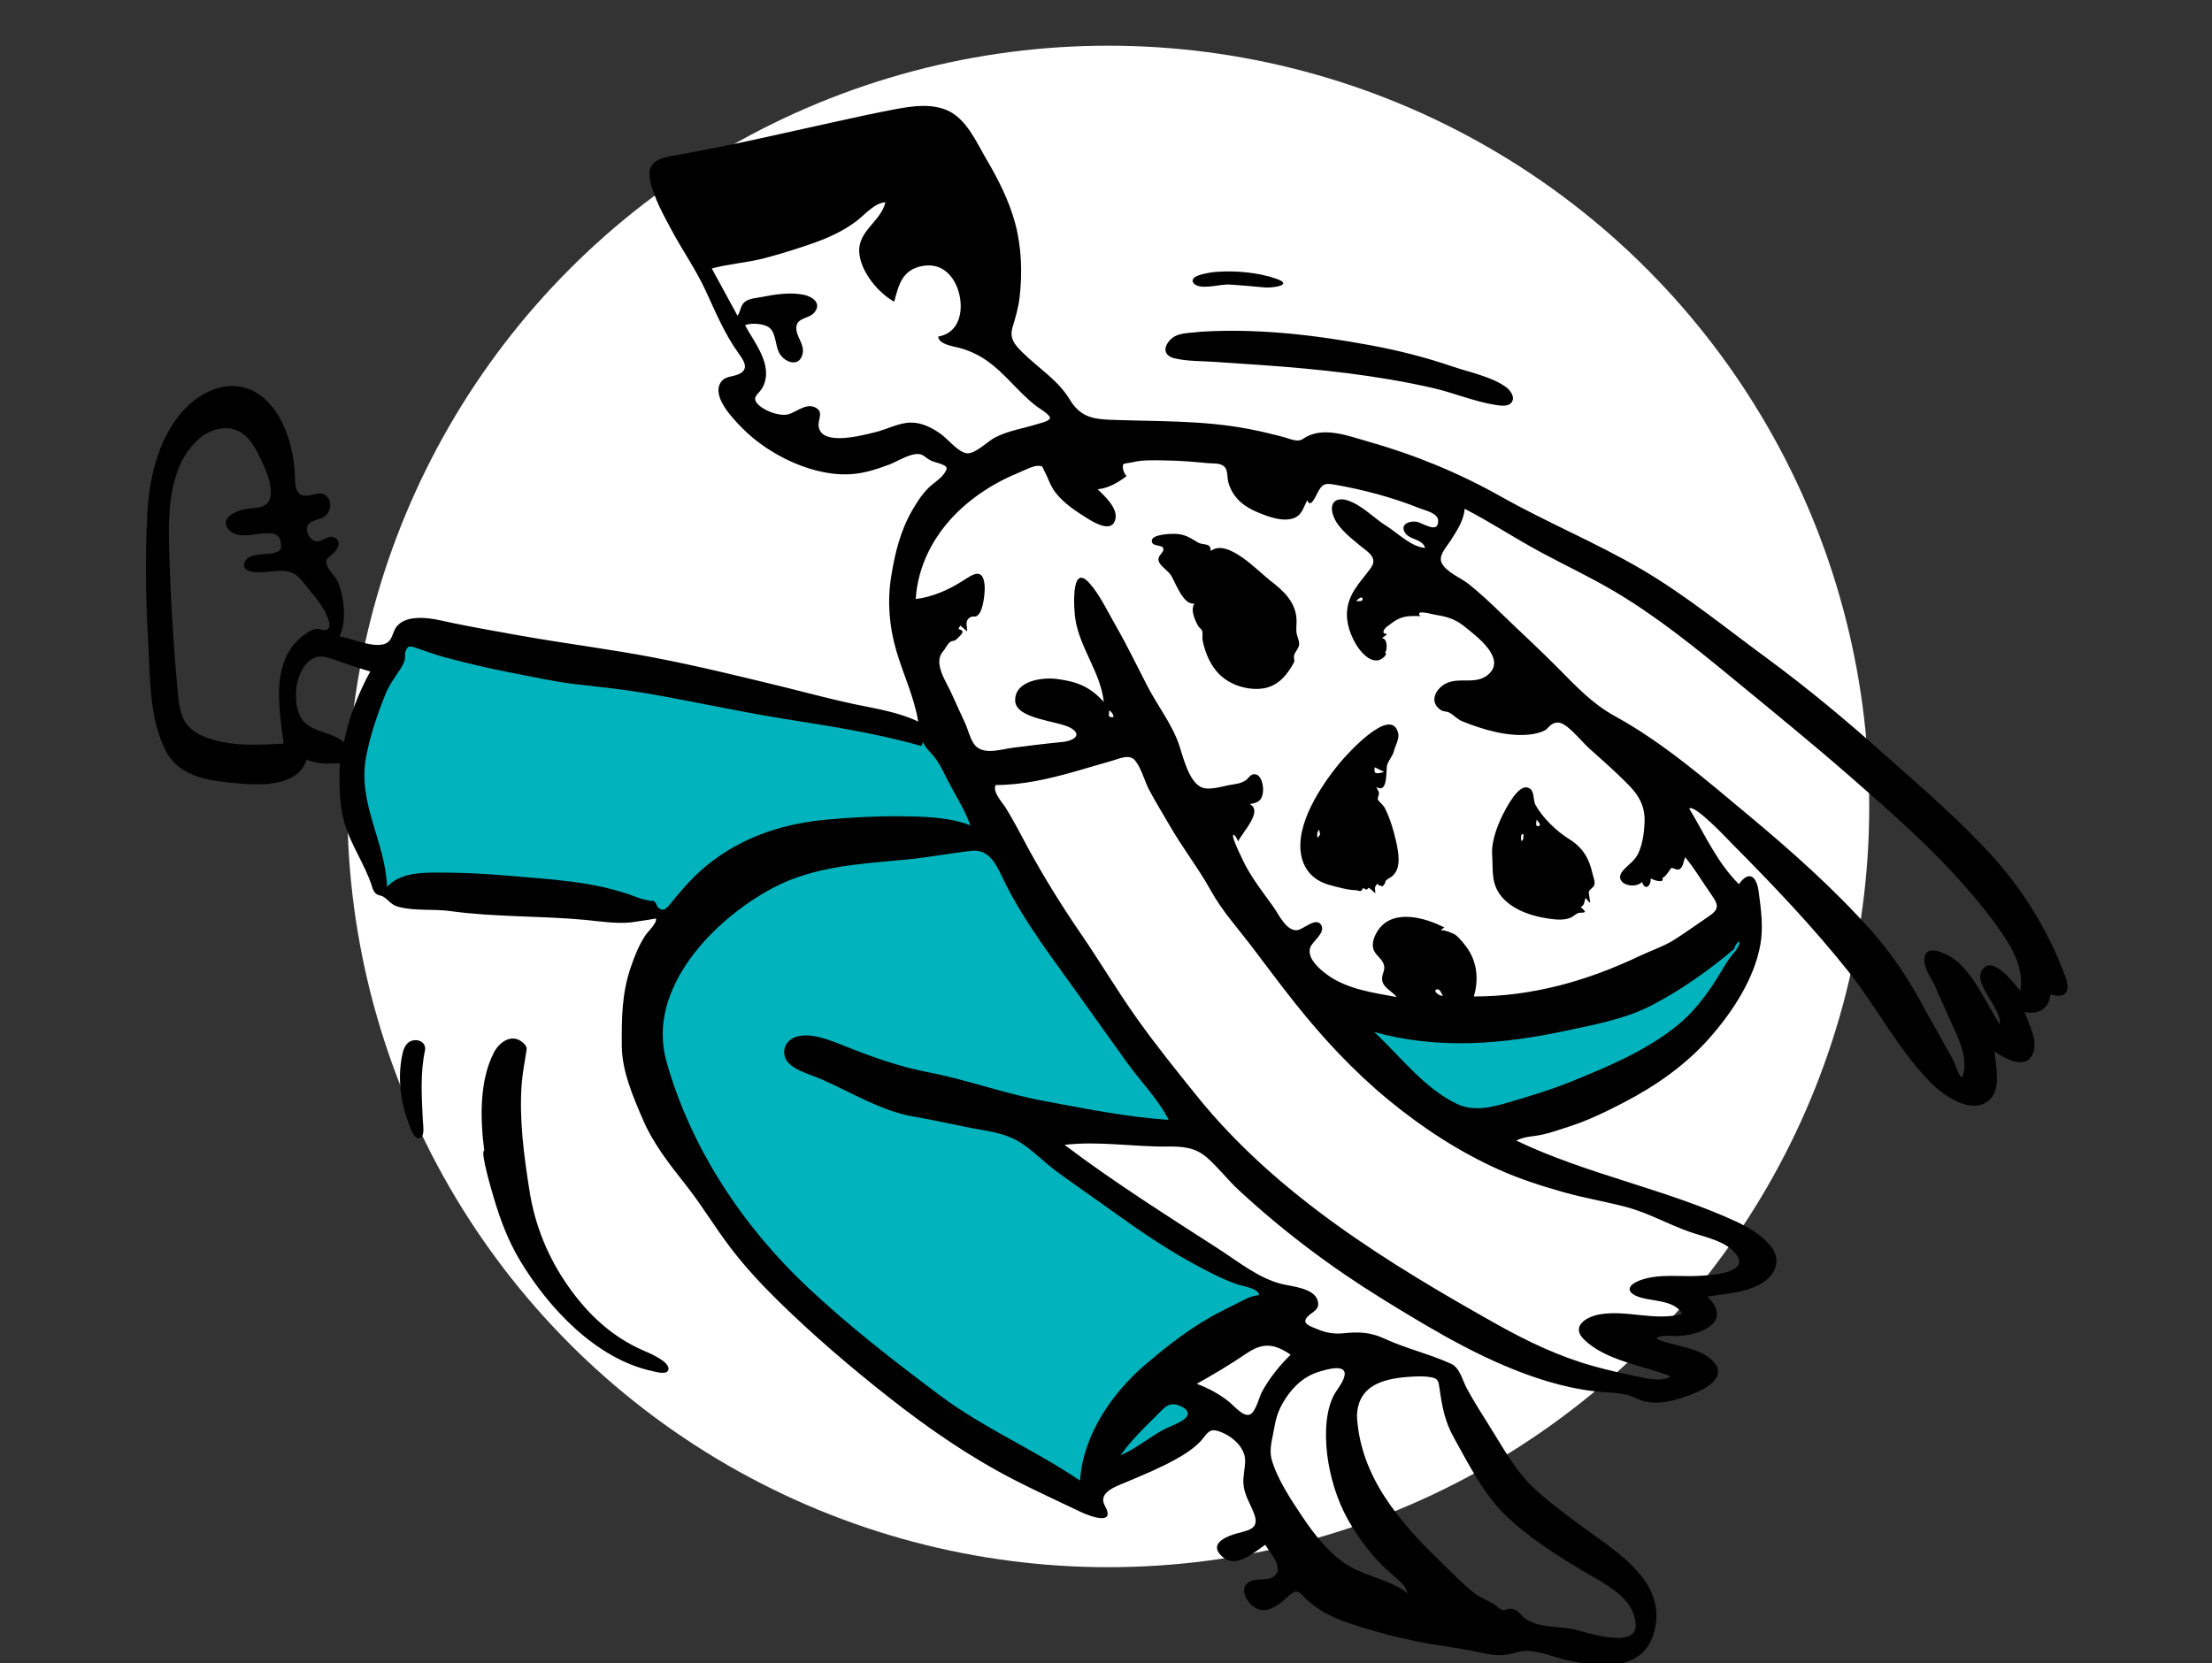 <svg width="484" height="364" viewBox="0 0 484 364" fill="none" xmlns="http://www.w3.org/2000/svg">
<rect x="0" y="0" width="484" height="364" fill="#333333" stroke="none"/>
<circle r="166.5" transform="matrix(-1 0 0 1 242.5 176.5)" fill="white"/>
<g clip-path="url(#clip0_1201:1185)">
<path fill-rule="evenodd" clip-rule="evenodd" d="M87.726 140.128C88.614 138.754 88.609 139.049 90.201 139.333C96.735 140.501 103.269 141.669 109.803 142.837C131.917 146.79 154.032 150.743 176.146 154.696C183.943 156.09 191.741 157.483 199.537 158.877C200.676 159.081 202.91 159.031 203.913 159.659C204.428 159.982 204.813 160.937 205.146 161.455C206.59 163.699 208.034 165.943 209.477 168.187C217.582 180.783 225.927 193.221 234.198 205.707C243.396 219.589 252.593 233.472 261.791 247.355L223.097 246.851C225.486 248.413 227.875 249.976 230.265 251.538C247.138 262.574 264.013 273.609 280.887 284.644L256.766 300.769L265.309 309.839C262.645 311.359 259.98 312.879 257.317 314.398C252.432 317.185 247.548 319.972 242.664 322.759C240.933 323.746 239.202 324.734 237.47 325.722C237.063 325.954 236.487 326.44 236.059 326.401C235.417 326.343 234.257 325.23 233.735 324.89C232.084 323.813 230.436 322.733 228.789 321.649C223.723 318.315 218.675 314.954 213.647 311.562C201.32 303.246 189.02 294.83 177.219 285.773C171.767 281.589 166.706 277.251 162.446 271.808C157.76 265.818 153.889 259.204 150.487 252.411C147.621 246.692 145.085 240.805 142.835 234.817C142.062 232.759 140.147 229.464 140.182 227.203C140.201 225.987 141.254 224.239 141.661 223.114C142.628 220.448 143.596 217.781 144.563 215.115C145.059 213.747 146.033 212.048 146.203 210.591C146.409 208.831 145.558 206.424 145.284 204.686C145.152 203.841 145.17 201.46 144.53 200.982C144.105 200.664 142.501 200.825 141.99 200.786C137.84 200.466 133.691 200.146 129.542 199.826C118.415 198.968 107.289 198.109 96.163 197.251C93.101 197.015 89.66 197.179 86.654 196.518C84.383 196.018 82.963 194.192 82.284 192.057C80.247 185.645 78.32 179.131 77.079 172.511C75.879 166.112 77.038 161.134 79.655 155.213C81.945 150.031 84.65 144.892 87.726 140.128ZM382.899 201.499C380.7 209.901 377.627 220.412 371.134 226.5C368.665 228.815 365.371 230.327 362.368 231.798C357.952 233.96 353.423 235.894 348.864 237.732C340.817 240.975 332.364 244.568 323.79 246.142C321.41 246.578 320.198 246.15 318.217 244.718C314.889 242.312 311.88 239.422 308.905 236.602C304.136 232.082 299.497 227.415 294.957 222.663C312.155 222.621 329.888 221.833 346.717 218.128C359.537 215.306 372.411 209.49 382.899 201.499Z" fill="#00B3BC"/>
<path fill-rule="evenodd" clip-rule="evenodd" d="M207.338 24.184C211.482 26.036 213.669 31.16 215.844 34.865C218.455 39.312 220.821 43.968 222.154 48.975C223.521 54.105 223.711 59.73 223.104 64.994C222.838 67.31 222.213 69.418 221.553 71.634C220.847 74.002 221.946 75.356 223.621 77.026C227.101 80.495 231.482 83.157 234.064 87.431C236.251 91.052 238.795 91.722 242.919 91.877C253.162 92.263 263.2 91.945 273.348 93.909C275.925 94.408 278.485 95.019 281.02 95.701C281.852 95.924 282.723 96.316 283.581 96.394C284.819 96.507 285.03 96.014 285.954 95.537C290.02 93.438 295.181 95.454 299.246 96.605C309.506 99.512 319.186 103.469 328.486 108.713C338.528 114.374 349.233 118.77 359.182 124.6C368.794 130.232 377.429 137.32 386.394 143.895C395.511 150.583 404.158 157.819 412.589 165.353C420.738 172.635 429.163 179.783 436.452 187.953C443.097 195.403 448.347 204.221 451.869 213.593C453.044 216.72 452.32 218.691 448.646 217.659C448.321 220.823 445.968 222.145 442.986 221.469C443.902 224.123 445.994 227.719 444.797 230.576C443.206 234.374 438.647 231.609 436.412 230.129C436.655 233.182 437.95 238.139 435.435 240.603C431.538 244.421 424.961 239.555 422.201 236.702C415.167 229.431 410.669 220.435 404.425 212.591C396.686 202.87 387.967 193.704 379.217 184.903C378.527 184.208 370.739 175.829 369.623 176.968C373.021 182.61 375.736 188.821 380.487 193.508C382.743 190.332 384.376 191.897 384.8 195.087C385.309 198.92 385.875 202.958 385.17 206.8C383.784 214.363 379.023 221.555 374.021 227.219C368.788 233.142 362.29 237.653 355.32 241.283C351.373 243.339 347.415 245.265 343.171 246.614C341.27 247.219 339.365 247.92 337.413 248.339C335.535 248.743 333.505 248.715 331.767 249.628C347.333 257.08 364.554 260.22 380.157 267.479C383.923 269.231 391.485 273.786 387.664 278.905C384.708 282.866 377.99 283.006 373.581 283.796C376.825 286.866 376.341 289.717 372.078 291.388C370.365 292.059 368.579 292.371 366.752 292.419C365.512 292.451 363.369 292.009 362.367 292.986C366.233 294.762 371.503 294.655 374.681 297.775C377.922 300.959 374.051 303.52 371.153 304.748C367.343 306.363 362.103 308.066 358.227 306.119C355.163 304.58 352.334 304.914 348.946 304.509C345.452 304.092 341.999 303.342 338.629 302.334C325.797 298.494 313.982 291.389 302.65 284.4C291.328 277.417 280.77 269.484 271.006 260.432C268.597 258.198 266.591 255.541 264.129 253.379C261.538 251.103 258.826 250.899 255.511 250.937C247.976 251.022 240.455 249.678 232.924 250.564C243.749 258.745 255.187 265.951 266.575 273.299C270.907 276.095 275.462 279.824 280.556 281.043C282.791 281.578 287.586 281.932 288.328 284.695C288.871 286.711 287.151 287.05 286.121 288.144C284.629 289.728 286.73 290.258 288.27 290.915C290.21 291.741 291.981 292.008 294.095 291.789C297.33 291.454 299.868 291.566 302.883 292.955C307.62 295.138 312.706 296.313 317.455 298.448C319.422 299.333 319.939 301.968 320.889 303.758C322.381 306.57 324.106 309.248 325.798 311.941C328.989 317.018 331.742 322.241 336.269 326.291C340.237 329.841 344.654 332.985 348.964 336.105C355.693 340.981 364.254 347.008 362.091 356.571C359.953 366.024 350.182 365.008 342.736 363.32C339.603 362.609 335.32 360.622 332.161 361.556C329.435 362.362 327.557 362.482 324.729 361.839C321.45 361.092 318.149 360.606 314.827 360.091C307.863 359.011 300.841 357.23 294.186 354.895C290.994 353.775 288.328 352.28 285.814 349.991C285.067 349.312 284.524 348.348 283.531 348.356C282.686 348.363 281.38 349.866 280.727 350.387C278.665 352.034 276.384 353.409 274.03 351.45C272.528 350.2 271.19 347.479 273.363 346.191C275.029 345.203 278.071 346.335 279.266 344.467C280.517 342.512 277.721 339.676 276.845 338.086C274.203 339.885 270.314 343.522 267.25 340.512C264.795 338.1 267.526 336.637 269.79 335.866C272.589 334.911 275.827 335.034 274.401 331.281C273.59 329.15 272.294 327.241 272.085 324.915C271.927 323.146 272.436 321.445 272.448 319.691C272.47 316.555 269.108 313.855 266.18 313.112C264.391 312.658 263.86 314.19 262.762 315.365C261.147 317.091 259.085 318.383 257.029 319.51C253.656 321.357 250.116 322.823 246.581 324.314C244.239 325.302 240.099 326.596 241.771 329.589C244.218 333.971 238.482 331.874 236.414 330.879C231.603 328.566 226.745 326.358 221.994 323.919C212.251 318.915 203.286 312.735 194.679 305.972C186.231 299.332 177.982 292.279 170.306 284.749C166.588 281.1 163.034 277.264 159.868 273.12C156.467 268.67 153.604 263.844 150.139 259.438C146.544 254.865 142.99 250.428 140.674 245.034C138.529 240.036 136.093 234.456 136.054 228.965C136.011 222.899 136.036 217.45 138.036 211.631C138.871 209.203 139.873 206.674 141.328 204.552C141.746 203.941 143.941 201.855 143.491 201.023C143.517 201.07 138.504 201.838 137.98 201.887C134.653 202.206 131.306 201.634 127.991 201.324C118.19 200.407 108.296 200.751 98.531 199.401C94.85 198.892 90.855 199.427 87.262 198.489C85.564 198.047 85.146 197.072 83.899 196.274C83.329 195.91 82.721 196.03 82.191 195.524C81.571 194.931 81.436 194.076 81.162 193.303C79.696 189.176 77.226 185.491 75.775 181.356C74.143 176.705 74.217 171.885 74.336 167.024C71.912 167.217 69.367 167.233 67.093 166.25C65.257 172.033 57.353 171.929 52.494 171.49C46.426 170.942 39.312 170.369 36.236 164.262C32.622 157.085 32.861 148.372 32.424 140.539C31.91 131.341 31.764 122.004 32.215 112.8C32.598 104.971 34.377 96.845 39.425 90.631C43.879 85.149 51.584 81.941 57.645 87.057C62.2 90.903 64.189 97.829 64.487 103.597C64.639 106.532 64.502 109.169 68.106 108.355C69.491 108.042 70.75 107.536 71.772 108.961C72.673 110.216 72.26 112.031 71.119 112.97C70.085 113.821 68.074 113.677 67.366 114.943C66.664 116.198 67.774 118.209 69.104 118.464C70.618 118.755 71.784 116.804 73.308 117.709C74.705 118.539 73.976 120.09 73.039 120.998C71.932 122.073 70.865 122.297 71.657 123.999C72.264 125.305 73.479 126.174 74.024 127.558C75.37 130.973 75.814 135.88 74.318 139.315C76.915 139.605 83.194 142.685 85.237 140.193C85.978 139.289 86.066 137.961 86.867 137.039C87.809 135.954 89.127 135.492 90.521 135.317C93.503 134.943 96.553 135.853 99.449 136.439C104.25 137.412 109.08 138.263 113.902 139.122C123.606 140.851 133.399 142.055 143.078 143.912C152.736 145.766 162.295 148.11 171.847 150.445C176.856 151.669 181.842 153.044 186.889 154.104C191.605 155.095 196.52 155.825 200.909 157.92C200.041 152.537 197.62 147.59 196.11 142.387C194.557 137.035 194.121 131.693 194.997 126.182C195.801 121.132 196.991 116.224 199.56 111.762C200.599 109.957 201.742 108.16 203.239 106.705C204.303 105.67 205.801 104.809 206.642 103.575C207.472 102.357 207.295 102.074 205.801 101.513C204.97 101.201 204.216 101.107 203.429 100.669C202.705 100.267 202.081 99.537 201.23 99.398C199.266 99.076 196.395 100.985 194.596 101.664C192.141 102.591 189.603 103.426 186.982 103.708C178.38 104.634 168.177 99.63 162.28 93.568C160.311 91.545 155.794 86.893 157.63 83.808C158.599 82.179 160.331 82.566 161.785 81.826C164.063 80.668 162.619 78.746 161.528 77.221C158.557 73.065 156.564 68.31 154.436 63.687C152.27 58.981 149.301 54.775 146.867 50.22C145.12 46.951 143.094 43.295 142.291 39.658C141.311 35.216 144.309 34.589 147.974 33.952C159.567 31.938 170.982 29.233 182.471 26.714C187.051 25.71 191.653 24.69 196.263 23.834C199.855 23.166 203.888 22.643 207.338 24.184ZM309.095 301.29C303.116 301.599 297.101 302.93 296.909 309.925C297.635 323.199 306.243 333.121 315.338 341.926C317.632 344.147 319.878 346.501 322.37 348.503C323.836 349.681 325.435 350.22 327.022 351.153C327.41 351.382 328.082 352.148 328.444 352.265C329.301 352.543 329.375 352.23 330.211 352.142C332.035 351.949 332.371 353.223 333.757 354.265C336.387 356.242 341.107 355.953 344.195 356.571C347.047 357.142 358.398 361.265 357.888 355.326C357.389 349.523 351.217 346.704 346.868 344.112C340.806 340.5 334.557 336.591 329.453 331.668C324.6 326.987 321.432 320.583 318.174 314.753C316.142 311.121 315.58 308.04 314.994 303.981C314.745 302.264 314.72 301.702 313.045 301.412C311.749 301.188 310.402 301.223 309.095 301.29ZM288.294 300.326C284.84 301.448 282.232 304.226 280.513 307.367C279.633 308.975 279.128 310.597 278.837 312.395C278.467 314.683 277.615 317.127 278.252 319.427C279.409 323.602 282.445 328.161 284.829 331.743C287.51 335.772 290.992 340.294 295.222 342.763C299.294 345.141 304.212 345.774 307.988 348.709C307.65 347.095 306.141 345.904 304.957 344.898C303.23 343.431 301.72 341.974 300.253 340.228C297.009 336.366 294.312 332.183 292.584 327.419C290.91 322.802 289.951 317.606 290.165 312.684C290.266 310.342 290.668 307.854 291.676 305.717C292.349 304.289 293.544 303.075 294.06 301.573C295.241 298.13 290.017 299.766 288.294 300.326ZM212.558 186.217C207.736 186.766 202.956 187.695 198.099 188.145C188.28 189.054 178.089 189.592 169.191 194.295C156.244 201.139 141.335 216.326 145.825 232.324C151.129 251.222 162.468 268.311 176.665 281.684C185.729 290.221 195.655 297.914 205.612 305.367C215.243 312.576 226.385 317.305 236.314 324.045C236.987 314.113 243.21 305.006 250.569 298.687C254.523 295.292 258.673 292.04 263.108 289.298C265.286 287.951 267.542 286.812 269.84 285.687C271.583 284.833 273.51 283.563 275.503 283.467C275.471 282.003 271.808 281.462 270.797 281.118C267.31 279.929 263.963 278.107 260.733 276.343C253.7 272.501 247.202 267.812 240.694 263.154C237.513 260.878 234.282 258.669 231.135 256.344C228.302 254.251 225.789 251.528 222.745 249.745C219.612 247.912 215.91 247.529 212.415 246.853C208.217 246.041 204.087 245.077 199.868 244.364C192.825 243.174 186.176 239.015 179.682 236.18C177.499 235.227 174.168 234.4 172.502 232.595C170.991 230.96 171.386 228.435 173.322 227.314C176.651 225.387 182.199 227.9 185.347 229.144C191.17 231.444 196.953 233.503 203.133 234.682C211.597 236.296 219.641 239.318 228.117 240.9C237.258 242.605 246.419 244.472 255.712 245.1C253.435 240.576 249.66 236.817 246.72 232.724C243.347 228.029 239.978 223.331 236.634 218.615C230.74 210.301 224.167 201.947 219.687 192.757C218.151 189.607 216.639 185.752 212.558 186.217ZM256.329 307.359C254.988 307.574 253.974 308.92 253.062 309.809C250.239 312.561 247.475 315.286 245.176 318.514C248.733 317.007 251.634 314.381 255.063 312.655C256.299 312.033 260.663 310.646 259.784 308.913C259.289 307.939 257.317 307.201 256.329 307.359ZM272.654 296.274C269.171 298.657 265.545 300.788 261.873 302.86C264.448 303.842 267.021 305.196 269.135 306.976C270.102 307.789 272.089 310.171 273.487 309.573C274.787 309.016 275.493 305.792 276.122 304.629C277.733 301.65 279.986 298.836 282.409 296.487C278.769 294.044 276.33 293.759 272.654 296.274ZM243.256 166.525C240.468 167.303 237.702 168.153 234.917 168.937C229.355 170.503 223.672 171.811 217.864 171.811C217.074 173.27 219.338 175.648 220.033 176.76C221.859 179.68 223.418 182.812 225.073 185.835C228.582 192.243 232.411 198.402 236.541 204.424C240.714 210.508 244.483 216.88 248.757 222.891C252.893 228.709 257.443 234.361 261.923 239.916C279.38 261.559 303.71 276.485 327.622 289.893C334.325 293.651 341.308 296.962 348.731 299.015C351.796 299.862 354.922 300.58 358.04 301.211C360.135 301.635 363.621 302.585 365.55 301.226C359.493 298.819 351.556 297.891 346.664 293.235C343.635 290.352 346.957 288.201 350.045 287.665C356.02 286.629 362.213 289.239 368.079 287.545C366.511 284.661 362.005 284.799 359.263 284.058C355.797 283.122 355.669 281.366 358.969 280.171C363.03 278.701 367.712 279.499 371.945 279.228C374.011 279.096 382.669 278.75 380.054 274.77C377.996 271.64 372.985 270.762 369.706 269.607C365.105 267.987 360.635 265.458 355.949 264.203C351.366 262.975 346.696 262.221 342.112 260.924C337.329 259.571 332.619 258.067 328.073 256.037C319.309 252.123 311.184 246.809 303.782 240.708C296.156 234.422 289.471 227.217 283.319 219.491C280.082 215.427 277.002 211.244 273.854 207.112C270.813 203.122 267.374 199.319 264.939 194.915C262.247 190.043 258.758 185.596 255.97 180.741C254.46 178.111 252.834 175.53 251.426 172.843C250.425 170.932 249.743 168.13 248.389 166.47C247.116 164.909 244.891 166.069 243.256 166.525ZM114.498 228.261C115.432 229.117 115.277 229.47 115.097 230.558C114.729 232.786 114.322 234.973 114.151 237.234C113.565 244.967 114.653 252.986 115.854 260.624C117.054 268.245 119.937 275.285 124.381 281.588C128.687 287.695 133.884 292.56 140.731 295.557C141.906 296.071 146.561 297.959 146.26 299.701C146.034 301.01 143.617 300.27 142.748 300.083C130.441 297.438 120.011 286.278 113.791 275.889C111.216 271.589 109.56 267.217 108.138 262.463C107.93 261.769 104.949 251.934 105.956 251.811C105.087 245.001 104.827 236.72 108.037 230.417C109.236 228.063 112.045 226.015 114.498 228.261ZM93.026 229.726C91.903 234.86 92.274 240.098 92.522 245.299C92.567 246.245 93.106 249.165 91.544 249.11C90.44 249.07 89.56 246.243 89.289 245.518C87.649 241.118 87.066 236.162 87.885 231.524C88.144 230.056 88.535 228.275 90.145 227.765C91.546 227.321 93.15 228.113 93.026 229.726ZM380.629 206.024C379.937 206.36 379.632 206.998 379.425 207.698C374.011 212.326 367.642 216.805 361.311 220.071C355.656 222.987 349.107 224.217 342.934 225.536C328.818 228.554 314.762 229.773 300.683 225.867C306.436 231.191 311.653 238.264 318.906 241.655C322.51 243.34 326.498 242.324 330.132 241.257C334.589 239.947 339.074 238.609 343.389 236.873C351.54 233.592 360.259 229.962 367.113 224.339C370.152 221.846 372.629 218.765 374.809 215.509C376.058 213.644 377.115 211.65 378.379 209.798C379.107 208.731 380.702 207.416 380.629 206.024ZM320.481 111.36C320.274 113.993 318.727 116.204 317.364 118.366C316.436 119.836 314.629 121.609 315.486 123.276C316.503 125.255 319.746 126.519 321.426 127.873C323.914 129.877 326.245 132.066 328.536 134.291C332.646 138.283 336.903 142.153 340.925 146.231C344.748 150.105 348.457 154.052 353.278 156.694C363.863 162.493 373.183 170.596 382.432 178.302C391.862 186.157 401.177 194.414 409.36 203.591C413.739 208.502 417.378 213.892 420.5 219.678C422.105 222.654 423.825 225.565 425.433 228.541C426.145 229.857 426.948 231.136 427.596 232.486C428.077 233.489 428.39 235.114 429.278 235.857C431.037 231.944 428.293 226.769 426.703 223.244C425.616 220.835 424.549 218.416 423.476 216C422.723 214.305 421.158 212.259 421.072 210.368C420.863 205.77 426.768 209.078 428.387 210.552C432.395 214.2 434.706 219.685 437.543 224.211C438.21 220.608 431.056 215.043 434.018 211.902C436.367 209.411 440.698 215.246 442.013 216.827C442.914 212.371 440.603 208.012 438.188 204.446C435.497 200.471 432.387 196.692 429.199 193.112C421.748 184.746 413.233 177.299 404.809 169.943C396.429 162.626 387.801 155.606 379.209 148.54C370.866 141.68 362.398 134.819 353.072 129.327C347.843 126.247 342.359 123.671 337.021 120.796C331.431 117.785 326.132 114.26 320.481 111.36ZM247.599 101.21C247.356 101.271 245.945 101.441 245.84 101.566C245.38 102.109 245.993 103.866 246.535 104.181C244.664 105.583 242.563 106.86 240.185 107.078C241.681 108.55 244.523 111.125 244.081 113.499C243.472 116.765 239.559 114.474 237.974 113.486C235.431 111.899 232.832 110.216 230.969 107.824C229.787 106.305 229.385 104.695 228.5 103.06C228.019 102.172 228.299 102.011 227.234 101.95C226.018 101.881 223.938 103.037 222.811 103.497C221.07 104.207 219.372 105.027 217.735 105.953C214.715 107.663 211.888 109.738 209.411 112.175C204.282 117.22 200.809 123.848 200.368 131.106C204.008 130.673 207.569 129.1 210.636 127.136C212.82 125.739 215.049 124.096 215.434 128.04C215.584 129.577 215.155 133.155 214.235 134.343C213.377 135.453 213.006 134.553 212.114 135.219C211.084 135.99 211.628 137.1 211.628 138.182C211.131 137.764 210.634 137.346 210.138 136.928C209.24 138.105 210.257 137.475 210.596 138.187C210.794 138.602 209.44 139.797 209.17 140.009C208.61 140.447 208.301 140.084 207.661 140.714C207.25 141.119 206.807 142.028 206.361 142.534C204.057 145.149 207.108 149.245 208.315 152.017C209.208 154.07 210.182 156.082 211.111 158.118C211.792 159.607 212.159 161.375 213.063 162.748C214.856 165.473 218.964 163.984 221.646 163.65C225.284 163.197 228.856 162.734 232.498 162.391C234.633 162.19 237.045 160.944 234.304 159.332C231.583 157.733 222.184 157.43 222.124 153.315C222.059 148.941 228.12 148.214 231.159 148.59C235.605 149.139 238.478 150.265 241.519 153.629C240.837 147.213 236.298 141.906 235.285 135.469C235.009 133.72 234.163 122.943 238.354 127.599C240.598 130.093 242.376 133.867 244.035 136.751C246.545 141.117 248.733 145.653 251.038 150.129C253.237 154.4 256.459 158.504 257.999 163.047C258.866 165.603 260.076 170.975 262.826 172.279C264.589 173.115 267.564 172.021 269.384 171.754C270.509 171.59 271.606 171.428 272.571 170.777C273.07 170.44 273.564 169.566 274.194 169.469C276.012 169.187 276.48 171.97 276.357 173.252C276.166 175.228 275.261 175.741 273.423 175.97C276.521 177.493 271.747 182.255 270.909 184.153C270.866 184.056 270.322 182.722 269.918 182.723C269.115 182.726 272.378 189.168 272.624 189.616C274.336 192.726 276.485 195.522 278.564 198.388C279.759 200.035 281.479 203.932 283.91 203.563C285.256 203.36 288.053 200.58 289.111 202.486C290.065 204.205 287.117 206.049 286.674 207.415C285.929 209.708 288.729 212.118 290.379 213.32C294.752 216.505 300.422 217.257 305.597 218.218C304.608 216.881 302.454 216.153 302.411 214.239C302.382 212.937 303.3 212.227 302.68 210.81C302.169 209.644 300.889 208.966 300.508 207.716C300.088 206.337 300.751 204.771 301.506 203.632C304.709 198.804 311.863 200.813 316.058 203.007C315.748 203.143 315.491 203.341 315.287 203.599L315.238 203.665L315.249 203.657C315.787 203.327 318.121 204.362 318.412 204.573C319.331 205.237 320.571 206.785 321.205 207.744C323.249 210.831 323.541 214.594 322.48 218.094C335.272 218.094 347.324 214.675 358.772 209.225C361.387 207.981 363.955 207.184 366.432 205.618C368.977 204.01 371.395 202.225 373.894 200.551C376.241 198.978 376.029 198.034 374.457 195.798C372.542 193.077 370.855 190.176 368.73 187.61C368.404 188.321 368.277 189.743 367.579 190.18C366.808 190.663 366.101 189.704 365.581 190.067C365.627 190.035 363.985 192.593 363.721 191.956C364.405 193.604 361.665 192.551 361.18 192.246C361.293 193.791 360.013 195.12 359.293 193.055C357.34 194.848 352.708 193.207 355.206 190.443C356.44 189.079 357.782 188.353 358.557 186.572C359.425 184.579 359.728 182.322 359.837 180.167C360.094 175.086 357.353 172.714 353.915 169.419C351.996 167.579 349.992 165.833 348.018 164.055C346.282 162.491 344.781 160.555 342.959 159.106C341.651 158.066 340.608 157.766 339.338 158.67C338.815 159.042 338.645 159.515 337.973 159.874C337.112 160.334 335.834 160.619 334.873 160.739C330.043 161.342 324.453 159.682 320.026 157.893C318.814 157.403 318.234 156.606 317.185 156C316.521 155.616 315.956 155.848 315.252 155.39C313.412 154.194 313.504 152.273 314.842 150.777C317.976 147.273 322.478 150.425 325.681 147.595C329.672 144.069 323.018 139.193 320.33 137.035C318.179 135.307 316.331 134.933 313.702 134.479C313.151 134.384 309.499 133.327 310.776 134.847C307.939 134.773 306.543 134.785 304.259 136.561C303.659 137.027 302.862 137.467 302.697 138.262C302.611 138.681 303.472 138.765 303.474 138.761C303.358 139.043 302.491 139.554 302.366 139.644C303.827 139.818 303.448 142.694 303.071 142.71L303.049 142.708L303.091 142.745C303.73 143.351 302.29 144.284 301.801 144.441C300.415 144.886 299.099 143.919 298.172 142.953C296.097 140.79 294.59 137.112 294.723 134.115C294.909 129.908 297.664 127.469 299.937 124.316C301.638 121.956 299.11 120.702 297.352 119.221C295.199 117.411 292.271 115.184 291.563 112.3C290.918 109.673 292.706 108.774 294.996 109.564C298.092 110.631 300.597 113.378 303.34 115.097C305.775 116.622 308.848 119.737 311.823 119.914C311.277 117.967 308.574 118.173 307.529 116.727C306.148 114.815 308.293 113.963 309.916 114.183C311.176 114.352 314.771 117.027 314.677 113.943C314.627 112.291 311.879 111.738 310.682 111.26C304.602 108.833 298.374 107.178 291.926 106.053C289.836 105.69 289.302 105.945 288.292 107.837C287.949 108.479 286.717 111.435 286.041 109.476C285.158 111.081 284.901 112.793 282.98 113.439C280.536 114.26 277.393 113.044 275.142 112.101C273.209 111.292 271.372 110.157 270.132 108.427C269.515 107.567 269.065 106.612 268.774 105.594C268.526 104.73 268.644 103.313 268.196 102.528C267.449 101.215 265.668 101.499 264.292 101.368C261.222 101.075 258.19 100.81 255.104 100.774C252.539 100.744 250.091 100.588 247.599 101.21ZM314.354 216.55C313.372 216.902 315.116 218.081 315.693 217.942C315.456 217.56 315.064 216.295 314.354 216.55ZM315.238 203.665L315.211 203.685C315.177 203.716 315.154 203.756 315.144 203.804C315.167 203.768 315.19 203.733 315.213 203.699L315.238 203.665ZM334.88 172.709C335.769 173.457 335.41 175.191 336.019 176.257C337.647 179.109 340.583 181.922 343.349 183.645C346.327 185.5 347.737 187.907 348.467 191.267C348.618 191.961 349.073 192.925 348.851 193.644C348.643 194.316 347.891 194.539 347.66 195.138C347.554 195.412 347.997 197.529 347.943 197.536C347.686 197.567 346.937 196.501 346.941 196.507C346.644 197.246 346.747 198.085 345.947 198.481L345.849 198.524L345.862 198.534C346.061 198.689 346.972 199.447 346.755 199.613C346.452 199.845 345.711 199.686 345.333 199.821C344.737 200.035 344.306 200.568 343.732 200.815C342.193 201.48 340.418 201.275 338.794 201.041C335.372 200.548 331.521 199.32 329.047 196.778C326.05 193.699 326.761 190.508 326.491 187.054C326.187 183.179 328.975 177.305 331.214 174.3C331.978 173.274 333.509 171.556 334.88 172.709ZM88.718 142.559C88.524 143.018 88.717 143.733 88.603 144.236C88.374 145.256 87.784 146.149 87.216 147.005C86.154 148.608 85.084 150.076 84.359 151.884C82.579 156.322 80.927 161.105 80.075 165.811C78.246 175.913 84.353 184.245 84.685 194.084C87.49 191.123 91.755 190.982 95.555 190.973C100.612 190.962 105.622 191.175 110.66 191.619C120.297 192.469 130.149 192.814 139.283 196.346C140.288 196.735 141.043 196.903 142.052 197.115C143.161 197.349 142.574 196.828 143.385 197.486C143.603 197.664 143.69 198.303 143.918 198.527C145.098 199.685 145.805 198.898 146.804 197.657C149.554 194.239 152.298 191.133 155.835 188.476C163.372 182.817 171.813 180.204 181.103 179.362C186.428 178.88 191.627 178.602 196.975 178.654C202.081 178.703 207.472 178.797 212.309 180.629C211.106 177.176 209.051 174.082 207.395 170.843C206.59 169.271 205.844 167.617 204.821 166.17C203.922 164.898 202.564 163.858 201.942 162.405C201.831 162.697 201.72 162.989 201.608 163.28C191.785 160.459 181.656 158.939 171.585 157.325C161.469 155.704 151.478 153.458 141.383 151.73C136.315 150.862 131.228 150.341 126.123 149.759C121.209 149.2 116.471 148.106 111.626 147.176C106.718 146.234 101.942 145.094 97.117 143.797C95.094 143.253 93.179 142.503 91.21 141.848C89.64 141.326 89.283 141.215 88.718 142.559ZM305.936 160.47C306.23 161.678 305.292 163.236 304.991 164.383C304.651 165.683 303.911 166.204 303.526 167.387C303.191 168.414 303.795 173.861 301.175 172.235C301.256 172.626 301.687 173.162 301.731 173.511C301.787 173.945 301.366 174.609 301.488 174.983C301.598 175.32 302.749 176.307 303.028 176.87C304.128 179.081 304.905 181.627 305.448 184.035C306.013 186.546 306.699 190.025 304.625 191.759C304.127 192.175 303.692 192.287 303.181 192.787C303.121 193.25 302.91 193.632 302.549 193.934C302.351 193.99 302.192 193.941 302.073 193.786C301.441 194.13 301.651 192.686 300.908 194.089C300.729 194.427 301.053 195.589 300.892 195.469C300.601 195.254 299.722 194.335 299.437 194.318C298.799 195.188 298.814 194.301 298.141 194.425C298.114 194.786 297.919 194.985 297.555 195.021C297.271 194.956 296.988 194.889 296.704 194.824C294.989 194.834 292.456 194.112 290.809 193.656C287.666 192.786 285.423 190.617 284.741 187.331C283.321 180.486 289.062 171.93 293.167 166.952C294.569 165.252 304.416 154.216 305.936 160.47ZM333.348 182.522C333.304 183.097 333.482 183.956 332.837 184.019C332.866 183.371 332.595 182.54 333.348 182.522ZM288.624 181.547C288.917 183.204 288.984 182.258 288.319 183.398C288.096 182.727 288.197 182.11 288.624 181.547ZM336.218 179.41C336.473 179.728 337.45 180.588 336.609 180.808C335.872 181 336.187 179.803 336.218 179.41ZM300.805 167.921C300.471 169.704 301.479 169.277 302.867 168.953C302.18 168.609 301.492 168.265 300.805 167.921ZM43.639 95.978C36.993 101.697 36.792 111.697 37.002 119.747C37.287 130.684 37.949 141.651 39.003 152.54C39.48 157.461 40.879 159.966 45.722 161.615C50.969 163.401 56.62 163.055 62.063 162.738C61.022 154.625 58.985 143.95 67.102 138.55C67.844 138.057 68.524 137.692 69.428 137.645C70.025 137.614 70.881 138.157 71.448 137.879C72.594 137.317 71.938 135.726 71.563 134.826C70.422 132.088 68.244 129.898 66.477 127.575C64.258 124.66 62.351 124.738 59.038 125.098C57.717 125.242 52.519 125.836 53.543 123.007C54.286 120.951 58.369 121.466 60.023 120.99C61.277 120.628 61.533 120.469 61.479 119.184C61.394 117.176 60.246 116.631 58.464 116.686C56.173 116.756 52.205 117.977 50.297 116.17C47.573 113.589 51.613 111.782 53.662 111.432C55.807 111.065 58.675 111.399 59.17 108.737C59.642 106.198 58.306 103.125 57.262 100.889C56.252 98.726 54.872 95.97 52.764 94.671C49.79 92.84 46.121 93.842 43.639 95.978ZM69.436 143.758C66.736 144.365 65.183 147.89 64.869 150.354C64.566 152.738 64.773 156.141 66.516 157.973C68.804 160.377 72.793 160.215 75.255 162.472C76.346 157.042 78.363 151.816 81.013 146.964C78.92 146.386 76.881 145.639 74.818 144.968C73.308 144.478 71.057 143.393 69.436 143.758ZM242.721 155.456C243.327 155.975 243.518 156.133 243.675 156.948C242.238 157.039 242.67 156.576 242.721 155.456ZM256.976 116.832C259.223 116.89 260.273 117.619 262.075 118.699C263.36 119.468 264.918 118.64 264.918 120.595C268.585 117.705 275.423 125.167 277.994 127.122C280.705 129.183 283.375 131.61 283.675 135.289C283.764 136.378 283.539 137.495 283.702 138.58C283.825 139.397 284.342 140.214 284.254 141.062C284.15 142.044 283.321 142.619 283.13 143.542C283.055 143.908 283.313 144.643 283.153 144.939C281.509 147.961 279.403 150.44 275.796 150.739C272.655 150.999 269.184 149.875 266.895 147.677C264.864 145.727 263.653 142.806 263.127 140.073C263.035 139.601 263.209 138.518 263.053 138.118C262.828 137.536 262.488 137.526 262.208 137.055C261.466 135.805 260.4 133.45 261.364 132.076C258.989 132.614 257.184 127.512 256.297 126.023C255.632 124.909 254.03 124.037 253.586 122.953C252.976 121.467 255.168 120.829 254.408 119.793C254.002 119.239 251.82 119.616 252.034 118.228C252.233 116.943 256.118 116.809 256.976 116.832ZM302.983 142.659C303.004 142.686 303.026 142.702 303.048 142.708L303.049 142.708L303.041 142.701L302.983 142.659ZM296.713 131.533C296.919 131.355 298.022 130.235 298.152 131.075C298.258 131.763 297.043 131.533 296.713 131.533ZM193.733 44.272C191.338 44.419 189.203 47.011 187.419 48.372C184.755 50.404 181.607 51.896 178.468 53.023C174.814 54.335 171.057 55.503 167.305 56.498C163.5 57.508 159.536 57.714 155.742 58.763C157.619 62.208 159.497 65.653 161.374 69.099C162.197 67.962 161.916 66.679 163.271 65.862C164.211 65.296 165.572 65.218 166.635 65.008C169.593 64.424 172.84 63.907 175.844 64.511C177.782 64.901 179.938 66.398 178.103 68.487C176.944 69.805 174.451 69.466 174.248 71.56C174.053 73.566 176.096 75.29 175.623 77.399C174.958 80.364 172.004 79.476 170.69 77.559C169.519 75.85 169.963 72.81 168.154 71.578C167.075 70.843 164.191 70.578 163.03 71.207C165.165 75.159 169.315 80.031 166.88 84.755C166.132 86.206 164.498 86.759 165.593 88.186C166.857 89.83 170.502 91.185 172.443 90.682C174.26 90.211 176.342 88.158 178.386 89.174C180.315 90.133 178.948 91.761 179.118 93.267C179.632 97.803 188.91 95.216 191.43 94.614C193.957 94.01 196.593 92.549 199.202 92.489C201.662 92.432 203.947 93.622 205.896 95.014C207.356 96.058 209.785 99.109 211.637 99.211C213.495 99.313 216.129 96.555 217.769 95.72C220.71 94.221 223.926 93.788 227.044 92.789C227.539 92.631 229.701 92.185 229.741 91.461C229.777 90.765 227.221 89.243 226.787 88.91C222.821 85.873 219.915 81.686 215.789 78.842C213.95 77.574 211.962 76.68 209.813 76.109C208.62 75.792 205.371 75.366 205.286 73.66C211.009 72.698 211.152 65.538 208.738 61.478C207.203 58.896 204.822 57.668 201.814 58.224C197.455 59.029 196.658 62.228 195.66 66.025C192.098 64.082 188.215 59.323 188.003 55.13C187.769 50.469 192.76 48.464 193.733 44.272ZM300.064 75.601C306.069 76.718 311.943 78.207 317.726 80.186C321.288 81.405 326.47 82.453 329.551 84.74C330.45 85.408 331.582 86.877 330.762 88.052C330.055 89.064 328.323 88.791 327.3 88.633C322.651 87.916 318.096 85.965 313.496 84.913C301.272 82.118 288.73 80.804 276.241 79.909C272.796 79.662 269.349 79.449 265.905 79.207C263.037 79.005 259.884 79.096 257.076 78.445C254.861 77.932 254.309 76.299 255.968 74.462C257.585 72.671 260.297 72.95 262.464 72.623C275.069 71.797 287.683 73.298 300.064 75.601ZM279.172 60.973C283.259 62.385 278.483 63.058 276.695 62.91C276.089 62.86 268.096 62.065 268.096 62.312C266.501 62.312 262.28 63.535 261.134 61.917C259.904 60.181 265.172 59.571 266.237 59.494C270.331 59.198 275.237 59.614 279.172 60.973Z" fill="black"/>
</g>
<defs>
<clipPath id="clip0_1201:1185">
<rect width="484" height="364" fill="white"/>
</clipPath>
</defs>
</svg>
